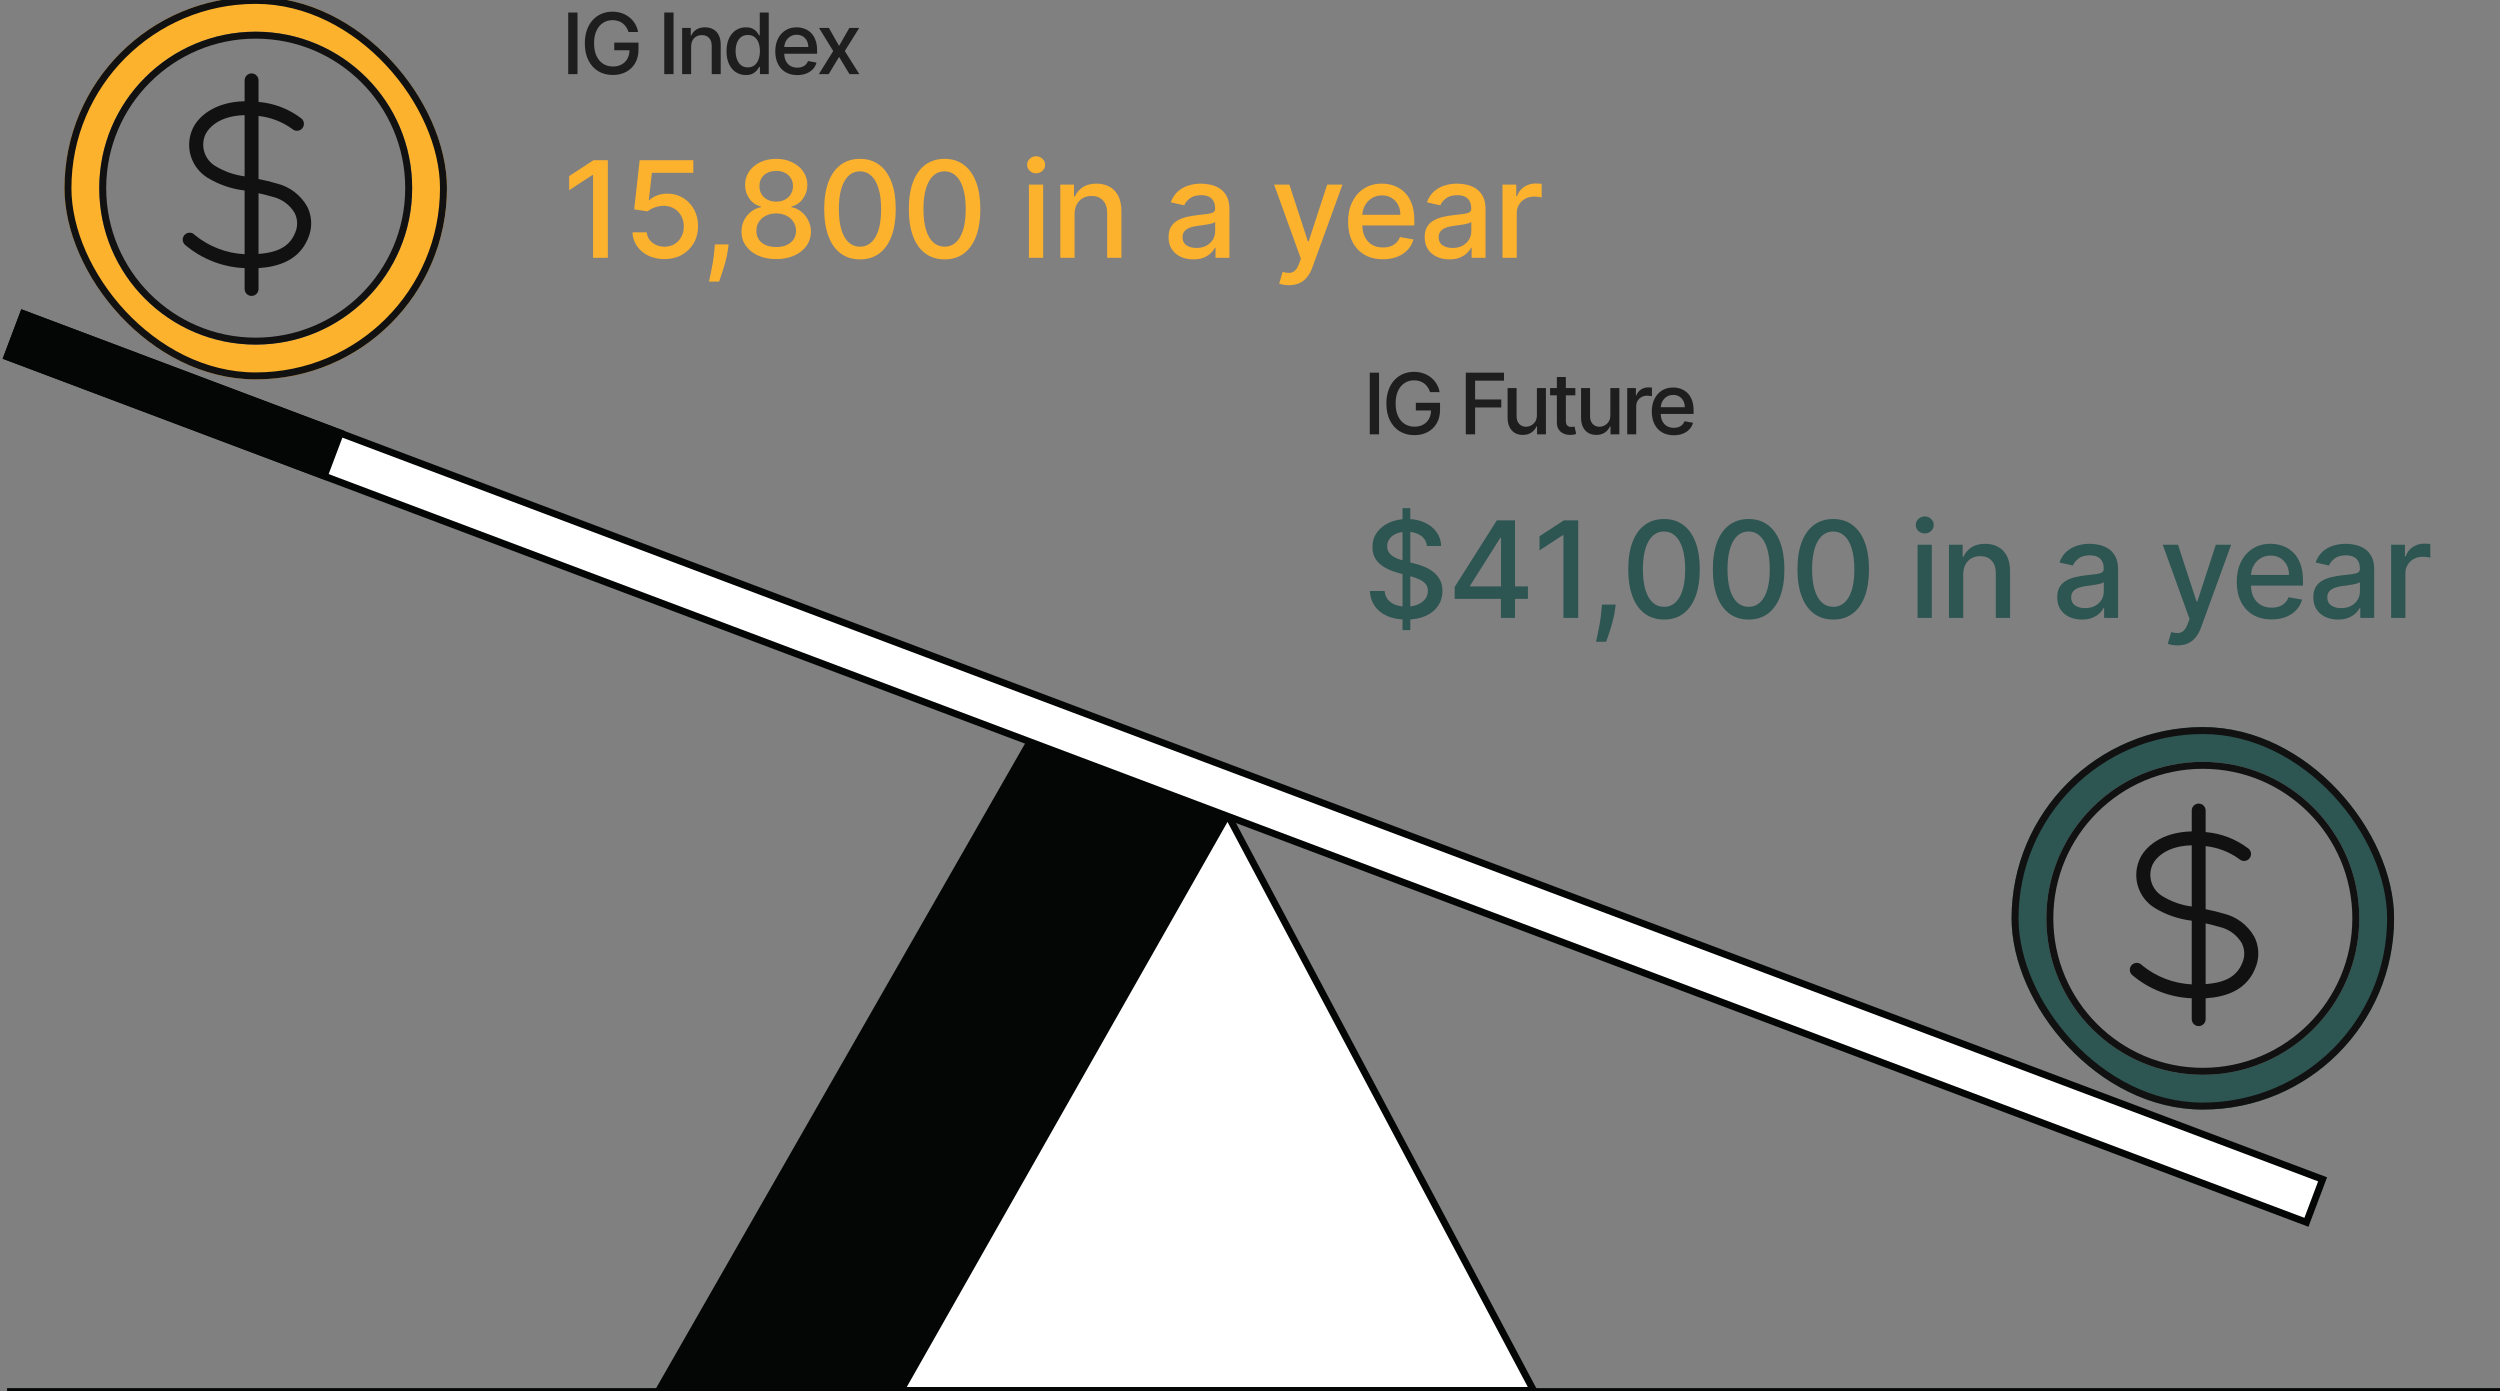 <svg width="708" height="394" viewBox="0 0 708 394" fill="none" xmlns="http://www.w3.org/2000/svg">
<rect x="0" y="0" width="708" height="394" fill="#808080" stroke="none"/>
<path d="M2 393.786H708.117" stroke="#040505" stroke-width="1.332" stroke-miterlimit="10"/>
<path d="M291.729 210.043L347.659 230.722L255.099 393.786H186.564L291.729 210.043Z" fill="#040505" stroke="#040505" stroke-width="1.969" stroke-miterlimit="10"/>
<path d="M347.662 230.722L434.315 393.786H255.102L347.662 230.722Z" fill="white" stroke="#040505" stroke-width="1.969" stroke-miterlimit="10" stroke-linejoin="bevel"/>
<path d="M657.76 333.989L6.58 88.866L2.001 101.031L653.181 346.154L657.76 333.989Z" fill="white" stroke="#040505" stroke-width="1.969" stroke-miterlimit="10"/>
<path d="M96.397 122.639L6.637 88.841L2.056 101.006L91.817 134.804L96.397 122.639Z" fill="#040505" stroke="#040505" stroke-width="1.969" stroke-miterlimit="10"/>
<g clip-path="url(#clip0_369_1943)">
<circle cx="623.841" cy="260.067" r="49.234" stroke="#2D5551" stroke-width="9.847"/>
<circle cx="623.84" cy="260.067" r="43.326" stroke="#111111" stroke-width="1.969"/>
<path d="M638.425 265.286C637.511 263.664 636.274 262.247 634.79 261.122C633.306 259.998 631.608 259.189 629.799 258.747C628.102 258.238 626.38 257.818 624.639 257.487V239.625C628.1 239.996 631.401 241.273 634.21 243.327C634.404 243.499 634.63 243.631 634.875 243.716C635.12 243.801 635.38 243.836 635.638 243.821C635.897 243.805 636.15 243.739 636.384 243.625C636.617 243.512 636.825 243.354 636.997 243.16C637.169 242.966 637.301 242.74 637.386 242.495C637.471 242.25 637.506 241.991 637.491 241.732C637.475 241.473 637.409 241.22 637.295 240.987C637.182 240.754 637.024 240.545 636.83 240.373C633.305 237.659 629.073 236.018 624.639 235.647V229.542C624.639 229.019 624.432 228.518 624.062 228.149C623.693 227.78 623.192 227.572 622.67 227.572C622.148 227.572 621.647 227.78 621.277 228.149C620.908 228.518 620.701 229.019 620.701 229.542V235.45C612.035 235.647 607.25 239.96 605.792 243.682C604.82 246.079 604.728 248.742 605.532 251.201C606.336 253.659 607.984 255.753 610.184 257.113C613.387 259.065 616.975 260.302 620.701 260.737V278.776C615.559 278.517 610.634 276.627 606.639 273.38C606.461 273.168 606.24 272.996 605.991 272.875C605.741 272.754 605.469 272.687 605.192 272.678C604.915 272.67 604.64 272.72 604.383 272.825C604.127 272.93 603.896 273.089 603.705 273.289C603.514 273.49 603.367 273.729 603.275 273.99C603.182 274.252 603.146 274.529 603.169 274.806C603.191 275.082 603.271 275.35 603.404 275.593C603.537 275.836 603.72 276.048 603.941 276.216C608.652 280.182 614.548 282.468 620.701 282.715V288.623C620.701 289.145 620.908 289.646 621.277 290.015C621.647 290.385 622.148 290.592 622.67 290.592C623.192 290.592 623.693 290.385 624.062 290.015C624.432 289.646 624.639 289.145 624.639 288.623V282.715C630.193 282.341 636.593 280.568 639.016 273.341C639.454 272.025 639.627 270.637 639.526 269.254C639.425 267.872 639.05 266.523 638.425 265.286ZM612.409 253.804C610.971 252.948 609.886 251.607 609.348 250.023C608.81 248.438 608.855 246.713 609.475 245.159C609.692 244.568 611.897 239.625 620.701 239.389V256.719C617.763 256.341 614.938 255.348 612.409 253.804ZM635.274 272.001C633.856 276.216 630.705 278.244 624.639 278.697V261.505C625.9 261.78 627.199 262.095 628.578 262.509C629.88 262.805 631.109 263.362 632.189 264.148C633.269 264.933 634.178 265.93 634.86 267.078C635.633 268.603 635.781 270.369 635.274 272.001Z" fill="#111111"/>
</g>
<rect x="570.668" y="206.894" width="106.346" height="106.346" rx="53.173" stroke="#111111" stroke-width="1.969"/>
<g clip-path="url(#clip1_369_1943)">
<circle cx="72.418" cy="53.283" r="49.234" stroke="#FDB22D" stroke-width="9.847"/>
<circle cx="72.416" cy="53.283" r="43.326" stroke="#111111" stroke-width="1.969"/>
<path d="M87.001 58.502C86.087 56.88 84.85 55.463 83.366 54.338C81.882 53.213 80.184 52.405 78.375 51.963C76.678 51.454 74.956 51.033 73.216 50.703V32.841C76.676 33.212 79.977 34.489 82.787 36.543C82.981 36.715 83.207 36.847 83.451 36.932C83.697 37.017 83.956 37.052 84.215 37.036C84.473 37.021 84.727 36.955 84.96 36.841C85.193 36.728 85.401 36.57 85.573 36.376C85.745 36.182 85.877 35.956 85.962 35.711C86.047 35.466 86.082 35.206 86.067 34.948C86.051 34.689 85.985 34.436 85.871 34.203C85.758 33.969 85.6 33.761 85.406 33.589C81.881 30.874 77.649 29.233 73.216 28.863V22.758C73.216 22.235 73.008 21.734 72.639 21.365C72.269 20.996 71.768 20.788 71.246 20.788C70.724 20.788 70.223 20.996 69.853 21.365C69.484 21.734 69.277 22.235 69.277 22.758V28.666C60.611 28.863 55.826 33.175 54.369 36.898C53.396 39.294 53.304 41.958 54.108 44.416C54.912 46.875 56.56 48.969 58.76 50.329C61.963 52.281 65.551 53.517 69.277 53.952V71.992C64.135 71.733 59.21 69.843 55.215 66.596C55.037 66.384 54.816 66.211 54.567 66.091C54.317 65.97 54.045 65.903 53.768 65.894C53.491 65.886 53.216 65.936 52.959 66.041C52.703 66.146 52.472 66.304 52.281 66.505C52.09 66.706 51.943 66.945 51.851 67.206C51.759 67.467 51.722 67.745 51.745 68.021C51.767 68.297 51.847 68.566 51.98 68.809C52.114 69.052 52.297 69.264 52.517 69.432C57.228 73.397 63.124 75.684 69.277 75.93V81.839C69.277 82.361 69.484 82.862 69.853 83.231C70.223 83.601 70.724 83.808 71.246 83.808C71.768 83.808 72.269 83.601 72.639 83.231C73.008 82.862 73.216 82.361 73.216 81.839V75.93C78.769 75.556 85.17 73.784 87.592 66.556C88.03 65.241 88.204 63.852 88.102 62.47C88.001 61.087 87.626 59.739 87.001 58.502ZM60.986 47.02C59.548 46.164 58.462 44.823 57.924 43.239C57.386 41.654 57.431 39.929 58.051 38.375C58.268 37.784 60.474 32.841 69.277 32.604V49.935C66.339 49.557 63.514 48.564 60.986 47.02ZM83.85 65.217C82.432 69.432 79.281 71.46 73.216 71.913V54.72C74.476 54.996 75.776 55.311 77.154 55.725C78.457 56.02 79.685 56.578 80.765 57.364C81.845 58.149 82.754 59.146 83.436 60.294C84.209 61.819 84.357 63.585 83.85 65.217Z" fill="#111111"/>
</g>
<rect x="19.244" y="0.11" width="106.346" height="106.346" rx="53.173" stroke="#111111" stroke-width="1.969"/>
<path d="M390.551 105.545V123H387.918V105.545H390.551ZM404.999 111.06C404.834 110.543 404.613 110.08 404.334 109.67C404.061 109.256 403.735 108.903 403.354 108.614C402.973 108.318 402.539 108.094 402.05 107.94C401.567 107.787 401.036 107.71 400.456 107.71C399.473 107.71 398.587 107.963 397.797 108.469C397.007 108.974 396.382 109.716 395.922 110.693C395.468 111.665 395.24 112.855 395.24 114.264C395.24 115.679 395.47 116.875 395.931 117.852C396.391 118.83 397.022 119.571 397.823 120.077C398.624 120.582 399.536 120.835 400.559 120.835C401.507 120.835 402.334 120.642 403.039 120.256C403.749 119.869 404.297 119.324 404.684 118.619C405.076 117.909 405.272 117.074 405.272 116.114L405.953 116.241H400.959V114.068H407.82V116.054C407.82 117.52 407.507 118.793 406.882 119.872C406.263 120.946 405.405 121.776 404.309 122.361C403.218 122.946 401.968 123.239 400.559 123.239C398.979 123.239 397.593 122.875 396.399 122.148C395.212 121.42 394.286 120.389 393.621 119.054C392.956 117.713 392.624 116.122 392.624 114.281C392.624 112.889 392.817 111.639 393.203 110.531C393.59 109.423 394.132 108.483 394.831 107.71C395.536 106.932 396.363 106.338 397.311 105.929C398.266 105.514 399.309 105.307 400.439 105.307C401.382 105.307 402.26 105.446 403.073 105.724C403.891 106.003 404.618 106.398 405.255 106.909C405.897 107.42 406.428 108.028 406.848 108.733C407.269 109.432 407.553 110.207 407.701 111.06H404.999ZM415.114 123V105.545H425.938V107.812H417.748V113.131H425.163V115.389H417.748V123H415.114ZM435.245 117.571V109.909H437.802V123H435.296V120.733H435.16C434.858 121.432 434.375 122.014 433.711 122.48C433.052 122.94 432.231 123.17 431.248 123.17C430.407 123.17 429.662 122.986 429.015 122.616C428.373 122.241 427.867 121.688 427.498 120.955C427.134 120.222 426.952 119.315 426.952 118.236V109.909H429.5V117.929C429.5 118.821 429.748 119.531 430.242 120.06C430.736 120.588 431.378 120.852 432.168 120.852C432.645 120.852 433.12 120.733 433.591 120.494C434.069 120.256 434.463 119.895 434.776 119.412C435.094 118.929 435.25 118.315 435.245 117.571ZM446.136 109.909V111.955H438.986V109.909H446.136ZM440.903 106.773H443.452V119.156C443.452 119.651 443.526 120.023 443.673 120.273C443.821 120.517 444.011 120.685 444.244 120.776C444.483 120.861 444.741 120.903 445.02 120.903C445.224 120.903 445.403 120.889 445.557 120.861C445.71 120.832 445.83 120.81 445.915 120.793L446.375 122.898C446.227 122.955 446.017 123.011 445.744 123.068C445.472 123.131 445.131 123.165 444.722 123.17C444.051 123.182 443.426 123.062 442.847 122.812C442.267 122.562 441.798 122.176 441.44 121.653C441.082 121.131 440.903 120.474 440.903 119.685V106.773ZM456.048 117.571V109.909H458.605V123H456.099V120.733H455.963C455.662 121.432 455.179 122.014 454.514 122.48C453.855 122.94 453.034 123.17 452.051 123.17C451.21 123.17 450.465 122.986 449.818 122.616C449.176 122.241 448.67 121.688 448.301 120.955C447.937 120.222 447.755 119.315 447.755 118.236V109.909H450.304V117.929C450.304 118.821 450.551 119.531 451.045 120.06C451.539 120.588 452.181 120.852 452.971 120.852C453.448 120.852 453.923 120.733 454.394 120.494C454.872 120.256 455.267 119.895 455.579 119.412C455.897 118.929 456.054 118.315 456.048 117.571ZM460.829 123V109.909H463.292V111.989H463.428C463.667 111.284 464.087 110.73 464.689 110.327C465.297 109.918 465.985 109.713 466.752 109.713C466.911 109.713 467.099 109.719 467.314 109.73C467.536 109.741 467.709 109.756 467.834 109.773V112.21C467.732 112.182 467.55 112.151 467.289 112.116C467.028 112.077 466.766 112.057 466.505 112.057C465.903 112.057 465.366 112.185 464.894 112.44C464.428 112.69 464.059 113.04 463.786 113.489C463.513 113.932 463.377 114.437 463.377 115.006V123H460.829ZM474.013 123.264C472.723 123.264 471.612 122.989 470.681 122.438C469.754 121.881 469.038 121.099 468.533 120.094C468.033 119.082 467.783 117.898 467.783 116.54C467.783 115.199 468.033 114.017 468.533 112.994C469.038 111.972 469.743 111.173 470.646 110.599C471.556 110.026 472.618 109.739 473.834 109.739C474.573 109.739 475.288 109.861 475.982 110.105C476.675 110.349 477.297 110.733 477.848 111.256C478.399 111.778 478.834 112.457 479.152 113.293C479.47 114.122 479.629 115.131 479.629 116.318V117.222H469.223V115.312H477.132C477.132 114.642 476.996 114.048 476.723 113.531C476.45 113.009 476.067 112.597 475.573 112.295C475.084 111.994 474.51 111.844 473.851 111.844C473.135 111.844 472.51 112.02 471.976 112.372C471.448 112.719 471.038 113.173 470.749 113.736C470.465 114.293 470.323 114.898 470.323 115.551V117.043C470.323 117.918 470.476 118.662 470.783 119.276C471.095 119.889 471.53 120.358 472.087 120.682C472.644 121 473.294 121.159 474.038 121.159C474.521 121.159 474.962 121.091 475.36 120.955C475.757 120.812 476.101 120.602 476.391 120.324C476.681 120.045 476.902 119.702 477.056 119.293L479.467 119.727C479.274 120.437 478.928 121.06 478.428 121.594C477.933 122.122 477.311 122.534 476.561 122.83C475.817 123.119 474.967 123.264 474.013 123.264Z" fill="#1E1E1E"/>
<path d="M397.187 178.455V143.909H399.4V178.455H397.187ZM404.109 154.624C403.965 153.346 403.372 152.357 402.328 151.655C401.285 150.944 399.971 150.589 398.388 150.589C397.254 150.589 396.274 150.769 395.446 151.129C394.618 151.479 393.975 151.965 393.516 152.586C393.067 153.198 392.842 153.895 392.842 154.678C392.842 155.334 392.995 155.901 393.3 156.378C393.615 156.855 394.025 157.255 394.528 157.579C395.041 157.894 395.59 158.159 396.175 158.375C396.759 158.582 397.322 158.753 397.862 158.888L400.56 159.589C401.442 159.805 402.346 160.098 403.273 160.467C404.199 160.835 405.058 161.321 405.85 161.924C406.642 162.527 407.281 163.273 407.766 164.164C408.261 165.055 408.509 166.121 408.509 167.362C408.509 168.928 408.104 170.317 407.294 171.532C406.493 172.746 405.328 173.705 403.799 174.406C402.279 175.108 400.439 175.459 398.28 175.459C396.211 175.459 394.42 175.13 392.909 174.474C391.398 173.817 390.215 172.886 389.36 171.68C388.505 170.466 388.033 169.027 387.943 167.362H392.126C392.207 168.361 392.531 169.193 393.098 169.859C393.674 170.515 394.407 171.006 395.298 171.33C396.197 171.644 397.182 171.802 398.253 171.802C399.431 171.802 400.479 171.617 401.397 171.249C402.324 170.871 403.052 170.349 403.583 169.683C404.114 169.009 404.379 168.221 404.379 167.322C404.379 166.503 404.145 165.833 403.678 165.311C403.219 164.789 402.594 164.357 401.802 164.016C401.019 163.674 400.133 163.372 399.143 163.112L395.878 162.221C393.665 161.618 391.911 160.732 390.615 159.562C389.329 158.393 388.685 156.846 388.685 154.92C388.685 153.328 389.117 151.938 389.981 150.751C390.844 149.563 392.014 148.641 393.489 147.984C394.965 147.319 396.629 146.986 398.482 146.986C400.353 146.986 402.004 147.314 403.435 147.971C404.874 148.628 406.008 149.532 406.835 150.683C407.663 151.826 408.095 153.139 408.131 154.624H404.109ZM411.963 169.602V166.229L423.906 147.364H426.564V152.33H424.877L416.335 165.851V166.067H432.704V169.602H411.963ZM425.066 175V168.577L425.093 167.038V147.364H429.047V175H425.066ZM446.951 147.364V175H442.767V151.547H442.606L435.993 155.865V151.871L442.889 147.364H446.951ZM457.564 171.222L457.362 172.692C457.227 173.772 456.997 174.897 456.674 176.066C456.359 177.245 456.03 178.338 455.688 179.345C455.356 180.353 455.081 181.153 454.865 181.747H452.004C452.121 181.189 452.283 180.434 452.49 179.48C452.697 178.536 452.9 177.478 453.098 176.309C453.295 175.139 453.444 173.947 453.543 172.733L453.678 171.222H457.564ZM471.258 175.459C469.126 175.45 467.304 174.888 465.792 173.772C464.281 172.656 463.125 171.033 462.324 168.901C461.524 166.768 461.123 164.2 461.123 161.195C461.123 158.2 461.524 155.64 462.324 153.517C463.134 151.394 464.295 149.775 465.806 148.659C467.326 147.544 469.144 146.986 471.258 146.986C473.372 146.986 475.184 147.548 476.696 148.673C478.207 149.788 479.363 151.407 480.164 153.531C480.974 155.645 481.378 158.2 481.378 161.195C481.378 164.209 480.978 166.782 480.177 168.914C479.377 171.037 478.221 172.661 476.709 173.786C475.198 174.901 473.381 175.459 471.258 175.459ZM471.258 171.856C473.129 171.856 474.591 170.943 475.643 169.116C476.705 167.29 477.236 164.65 477.236 161.195C477.236 158.901 476.993 156.963 476.507 155.379C476.03 153.787 475.342 152.581 474.442 151.763C473.552 150.935 472.49 150.521 471.258 150.521C469.395 150.521 467.934 151.439 466.872 153.274C465.81 155.109 465.275 157.75 465.266 161.195C465.266 163.498 465.505 165.446 465.981 167.038C466.467 168.622 467.155 169.823 468.046 170.641C468.937 171.451 470.007 171.856 471.258 171.856ZM495.217 175.459C493.085 175.45 491.263 174.888 489.752 173.772C488.24 172.656 487.084 171.033 486.284 168.901C485.483 166.768 485.083 164.2 485.083 161.195C485.083 158.2 485.483 155.64 486.284 153.517C487.093 151.394 488.254 149.775 489.765 148.659C491.286 147.544 493.103 146.986 495.217 146.986C497.331 146.986 499.144 147.548 500.655 148.673C502.167 149.788 503.323 151.407 504.123 153.531C504.933 155.645 505.338 158.2 505.338 161.195C505.338 164.209 504.937 166.782 504.137 168.914C503.336 171.037 502.18 172.661 500.669 173.786C499.157 174.901 497.34 175.459 495.217 175.459ZM495.217 171.856C497.088 171.856 498.55 170.943 499.603 169.116C500.664 167.29 501.195 164.65 501.195 161.195C501.195 158.901 500.952 156.963 500.466 155.379C499.989 153.787 499.301 152.581 498.402 151.763C497.511 150.935 496.449 150.521 495.217 150.521C493.355 150.521 491.893 151.439 490.831 153.274C489.77 155.109 489.234 157.75 489.225 161.195C489.225 163.498 489.464 165.446 489.941 167.038C490.426 168.622 491.115 169.823 492.005 170.641C492.896 171.451 493.966 171.856 495.217 171.856ZM519.176 175.459C517.044 175.45 515.222 174.888 513.711 173.772C512.2 172.656 511.044 171.033 510.243 168.901C509.442 166.768 509.042 164.2 509.042 161.195C509.042 158.2 509.442 155.64 510.243 153.517C511.053 151.394 512.213 149.775 513.725 148.659C515.245 147.544 517.062 146.986 519.176 146.986C521.29 146.986 523.103 147.548 524.614 148.673C526.126 149.788 527.282 151.407 528.082 153.531C528.892 155.645 529.297 158.2 529.297 161.195C529.297 164.209 528.897 166.782 528.096 168.914C527.295 171.037 526.139 172.661 524.628 173.786C523.117 174.901 521.299 175.459 519.176 175.459ZM519.176 171.856C521.047 171.856 522.509 170.943 523.562 169.116C524.623 167.29 525.154 164.65 525.154 161.195C525.154 158.901 524.911 156.963 524.426 155.379C523.949 153.787 523.261 152.581 522.361 151.763C521.47 150.935 520.409 150.521 519.176 150.521C517.314 150.521 515.852 151.439 514.791 153.274C513.729 155.109 513.194 157.75 513.185 161.195C513.185 163.498 513.423 165.446 513.9 167.038C514.386 168.622 515.074 169.823 515.965 170.641C516.855 171.451 517.926 171.856 519.176 171.856ZM543.055 175V154.273H547.09V175H543.055ZM545.092 151.075C544.391 151.075 543.788 150.841 543.284 150.373C542.789 149.896 542.542 149.329 542.542 148.673C542.542 148.007 542.789 147.44 543.284 146.972C543.788 146.496 544.391 146.257 545.092 146.257C545.794 146.257 546.392 146.496 546.887 146.972C547.391 147.44 547.643 148.007 547.643 148.673C547.643 149.329 547.391 149.896 546.887 150.373C546.392 150.841 545.794 151.075 545.092 151.075ZM555.982 162.693V175H551.948V154.273H555.82V157.646H556.077C556.554 156.549 557.3 155.667 558.317 155.001C559.342 154.336 560.633 154.003 562.19 154.003C563.602 154.003 564.839 154.3 565.901 154.893C566.962 155.478 567.785 156.351 568.37 157.511C568.955 158.672 569.247 160.107 569.247 161.816V175H565.213V162.302C565.213 160.799 564.821 159.625 564.038 158.78C563.256 157.925 562.181 157.498 560.813 157.498C559.878 157.498 559.046 157.7 558.317 158.105C557.597 158.51 557.026 159.104 556.603 159.886C556.189 160.66 555.982 161.596 555.982 162.693ZM589.607 175.459C588.294 175.459 587.106 175.216 586.045 174.73C584.983 174.235 584.142 173.52 583.521 172.585C582.909 171.649 582.604 170.502 582.604 169.143C582.604 167.974 582.828 167.011 583.278 166.256C583.728 165.5 584.335 164.902 585.1 164.461C585.865 164.02 586.719 163.687 587.664 163.462C588.609 163.237 589.571 163.067 590.552 162.95C591.793 162.806 592.801 162.689 593.574 162.599C594.348 162.5 594.91 162.342 595.261 162.126C595.612 161.911 595.788 161.56 595.788 161.074V160.979C595.788 159.801 595.455 158.888 594.789 158.24C594.132 157.592 593.152 157.268 591.847 157.268C590.489 157.268 589.418 157.57 588.636 158.173C587.862 158.766 587.327 159.428 587.03 160.156L583.238 159.293C583.688 158.033 584.344 157.017 585.208 156.243C586.081 155.46 587.084 154.893 588.217 154.543C589.351 154.183 590.543 154.003 591.793 154.003C592.621 154.003 593.498 154.102 594.425 154.3C595.36 154.489 596.233 154.839 597.042 155.352C597.861 155.865 598.531 156.598 599.053 157.552C599.575 158.496 599.836 159.724 599.836 161.236V175H595.895V172.166H595.734C595.473 172.688 595.081 173.201 594.56 173.705C594.038 174.208 593.368 174.627 592.549 174.96C591.73 175.292 590.75 175.459 589.607 175.459ZM590.484 172.22C591.6 172.22 592.553 172 593.345 171.559C594.146 171.118 594.753 170.542 595.167 169.832C595.59 169.112 595.801 168.343 595.801 167.524V164.852C595.657 164.996 595.378 165.131 594.964 165.257C594.56 165.374 594.096 165.478 593.574 165.567C593.053 165.648 592.544 165.725 592.05 165.797C591.555 165.86 591.141 165.914 590.808 165.959C590.025 166.058 589.31 166.224 588.663 166.458C588.024 166.692 587.511 167.029 587.124 167.47C586.746 167.902 586.557 168.478 586.557 169.197C586.557 170.196 586.926 170.952 587.664 171.464C588.402 171.968 589.342 172.22 590.484 172.22ZM616.677 182.773C616.074 182.773 615.525 182.723 615.031 182.624C614.536 182.534 614.167 182.435 613.924 182.327L614.896 179.021C615.633 179.219 616.29 179.305 616.866 179.278C617.442 179.251 617.95 179.035 618.391 178.63C618.841 178.225 619.236 177.564 619.578 176.646L620.078 175.27L612.494 154.273H616.812L622.061 170.358H622.277L627.526 154.273H631.858L623.316 177.766C622.92 178.846 622.417 179.759 621.805 180.506C621.193 181.261 620.464 181.828 619.619 182.206C618.773 182.584 617.793 182.773 616.677 182.773ZM643.308 175.418C641.266 175.418 639.507 174.982 638.032 174.109C636.566 173.228 635.432 171.991 634.631 170.398C633.84 168.797 633.444 166.921 633.444 164.771C633.444 162.648 633.84 160.777 634.631 159.158C635.432 157.538 636.548 156.274 637.978 155.366C639.417 154.457 641.1 154.003 643.025 154.003C644.194 154.003 645.328 154.196 646.425 154.583C647.523 154.97 648.508 155.577 649.381 156.405C650.253 157.232 650.941 158.308 651.445 159.63C651.949 160.943 652.201 162.54 652.201 164.42V165.851H635.724V162.828H648.247C648.247 161.767 648.031 160.826 647.599 160.008C647.168 159.18 646.56 158.528 645.778 158.051C645.004 157.574 644.095 157.336 643.052 157.336C641.918 157.336 640.929 157.615 640.083 158.173C639.246 158.721 638.599 159.441 638.14 160.332C637.69 161.213 637.465 162.171 637.465 163.206V165.567C637.465 166.953 637.708 168.131 638.194 169.103C638.689 170.075 639.377 170.817 640.258 171.33C641.14 171.833 642.17 172.085 643.349 172.085C644.113 172.085 644.811 171.977 645.44 171.761C646.07 171.536 646.614 171.204 647.073 170.763C647.532 170.322 647.883 169.778 648.126 169.13L651.945 169.818C651.639 170.943 651.09 171.928 650.298 172.773C649.516 173.61 648.53 174.262 647.343 174.73C646.164 175.189 644.82 175.418 643.308 175.418ZM662.14 175.459C660.826 175.459 659.639 175.216 658.577 174.73C657.516 174.235 656.674 173.52 656.054 172.585C655.442 171.649 655.136 170.502 655.136 169.143C655.136 167.974 655.361 167.011 655.811 166.256C656.261 165.5 656.868 164.902 657.633 164.461C658.397 164.02 659.252 163.687 660.196 163.462C661.141 163.237 662.104 163.067 663.084 162.95C664.326 162.806 665.333 162.689 666.107 162.599C666.881 162.5 667.443 162.342 667.794 162.126C668.145 161.911 668.32 161.56 668.32 161.074V160.979C668.32 159.801 667.987 158.888 667.321 158.24C666.665 157.592 665.684 157.268 664.38 157.268C663.021 157.268 661.951 157.57 661.168 158.173C660.394 158.766 659.859 159.428 659.562 160.156L655.77 159.293C656.22 158.033 656.877 157.017 657.74 156.243C658.613 155.46 659.616 154.893 660.75 154.543C661.883 154.183 663.075 154.003 664.326 154.003C665.153 154.003 666.031 154.102 666.957 154.3C667.893 154.489 668.765 154.839 669.575 155.352C670.394 155.865 671.064 156.598 671.586 157.552C672.107 158.496 672.368 159.724 672.368 161.236V175H668.428V172.166H668.266C668.005 172.688 667.614 173.201 667.092 173.705C666.57 174.208 665.9 174.627 665.081 174.96C664.263 175.292 663.282 175.459 662.14 175.459ZM663.017 172.22C664.132 172.22 665.086 172 665.878 171.559C666.678 171.118 667.285 170.542 667.699 169.832C668.122 169.112 668.334 168.343 668.334 167.524V164.852C668.19 164.996 667.911 165.131 667.497 165.257C667.092 165.374 666.629 165.478 666.107 165.567C665.585 165.648 665.077 165.725 664.582 165.797C664.087 165.86 663.673 165.914 663.341 165.959C662.558 166.058 661.843 166.224 661.195 166.458C660.556 166.692 660.044 167.029 659.657 167.47C659.279 167.902 659.09 168.478 659.09 169.197C659.09 170.196 659.459 170.952 660.196 171.464C660.934 171.968 661.874 172.22 663.017 172.22ZM677.172 175V154.273H681.072V157.565H681.288C681.666 156.45 682.332 155.573 683.285 154.934C684.248 154.286 685.337 153.962 686.551 153.962C686.803 153.962 687.1 153.971 687.442 153.989C687.792 154.007 688.067 154.03 688.265 154.057V157.916C688.103 157.871 687.815 157.822 687.401 157.768C686.987 157.705 686.573 157.673 686.16 157.673C685.206 157.673 684.356 157.876 683.609 158.281C682.872 158.676 682.287 159.23 681.855 159.94C681.423 160.642 681.207 161.443 681.207 162.342V175H677.172Z" fill="#2D5551"/>
<path d="M163.551 3.545V21H160.918V3.545H163.551ZM177.999 9.06C177.834 8.543 177.613 8.08 177.334 7.67C177.061 7.256 176.735 6.903 176.354 6.614C175.973 6.318 175.539 6.094 175.05 5.94C174.567 5.787 174.036 5.71 173.456 5.71C172.473 5.71 171.587 5.963 170.797 6.469C170.007 6.974 169.382 7.716 168.922 8.693C168.468 9.665 168.24 10.855 168.24 12.264C168.24 13.679 168.47 14.875 168.931 15.852C169.391 16.829 170.022 17.571 170.823 18.077C171.624 18.582 172.536 18.835 173.559 18.835C174.507 18.835 175.334 18.642 176.039 18.256C176.749 17.869 177.297 17.324 177.684 16.619C178.076 15.909 178.272 15.074 178.272 14.114L178.953 14.242H173.959V12.068H180.82V14.054C180.82 15.52 180.507 16.793 179.882 17.872C179.263 18.946 178.405 19.776 177.309 20.361C176.218 20.946 174.968 21.239 173.559 21.239C171.979 21.239 170.593 20.875 169.399 20.148C168.212 19.421 167.286 18.389 166.621 17.054C165.956 15.713 165.624 14.122 165.624 12.281C165.624 10.889 165.817 9.639 166.203 8.531C166.59 7.423 167.132 6.483 167.831 5.71C168.536 4.932 169.363 4.338 170.311 3.929C171.266 3.514 172.309 3.307 173.439 3.307C174.382 3.307 175.26 3.446 176.073 3.724C176.891 4.003 177.618 4.398 178.255 4.909C178.897 5.42 179.428 6.028 179.848 6.733C180.269 7.432 180.553 8.207 180.701 9.06H177.999ZM190.748 3.545V21H188.114V3.545H190.748ZM195.727 13.227V21H193.179V7.909H195.625V10.04H195.787C196.088 9.347 196.559 8.79 197.201 8.369C197.849 7.949 198.664 7.739 199.647 7.739C200.539 7.739 201.321 7.926 201.991 8.301C202.662 8.67 203.182 9.222 203.551 9.955C203.92 10.688 204.105 11.594 204.105 12.673V21H201.557V12.98C201.557 12.031 201.309 11.29 200.815 10.756C200.321 10.216 199.642 9.946 198.778 9.946C198.187 9.946 197.662 10.074 197.201 10.329C196.747 10.585 196.386 10.96 196.119 11.454C195.858 11.943 195.727 12.534 195.727 13.227ZM211.223 21.256C210.166 21.256 209.223 20.986 208.393 20.446C207.57 19.901 206.922 19.125 206.45 18.119C205.984 17.108 205.751 15.895 205.751 14.48C205.751 13.065 205.987 11.855 206.459 10.849C206.936 9.844 207.589 9.074 208.419 8.54C209.249 8.006 210.189 7.739 211.24 7.739C212.053 7.739 212.706 7.875 213.2 8.148C213.7 8.415 214.087 8.727 214.359 9.085C214.638 9.443 214.854 9.759 215.007 10.031H215.161V3.545H217.709V21H215.22V18.963H215.007C214.854 19.241 214.632 19.56 214.342 19.918C214.058 20.276 213.666 20.588 213.166 20.855C212.666 21.122 212.018 21.256 211.223 21.256ZM211.786 19.082C212.518 19.082 213.138 18.889 213.643 18.503C214.155 18.111 214.541 17.568 214.803 16.875C215.07 16.182 215.203 15.375 215.203 14.454C215.203 13.546 215.072 12.75 214.811 12.068C214.55 11.386 214.166 10.855 213.661 10.474C213.155 10.094 212.53 9.903 211.786 9.903C211.018 9.903 210.379 10.102 209.868 10.5C209.357 10.898 208.97 11.44 208.709 12.128C208.453 12.815 208.325 13.591 208.325 14.454C208.325 15.329 208.456 16.116 208.717 16.815C208.979 17.514 209.365 18.068 209.876 18.477C210.393 18.881 211.03 19.082 211.786 19.082ZM225.788 21.264C224.498 21.264 223.387 20.989 222.456 20.438C221.529 19.881 220.813 19.099 220.308 18.094C219.808 17.082 219.558 15.898 219.558 14.54C219.558 13.199 219.808 12.017 220.308 10.994C220.813 9.972 221.518 9.173 222.421 8.599C223.331 8.026 224.393 7.739 225.609 7.739C226.348 7.739 227.063 7.861 227.757 8.105C228.45 8.349 229.072 8.733 229.623 9.256C230.174 9.778 230.609 10.457 230.927 11.293C231.245 12.122 231.404 13.131 231.404 14.318V15.222H220.998V13.312H228.907C228.907 12.642 228.771 12.048 228.498 11.531C228.225 11.008 227.842 10.597 227.348 10.296C226.859 9.994 226.285 9.844 225.626 9.844C224.91 9.844 224.285 10.02 223.751 10.372C223.223 10.719 222.813 11.173 222.524 11.736C222.24 12.293 222.098 12.898 222.098 13.551V15.043C222.098 15.918 222.251 16.662 222.558 17.276C222.87 17.889 223.305 18.358 223.862 18.682C224.419 19 225.069 19.159 225.813 19.159C226.296 19.159 226.737 19.091 227.135 18.954C227.532 18.812 227.876 18.602 228.166 18.324C228.456 18.046 228.677 17.702 228.831 17.293L231.242 17.727C231.049 18.438 230.703 19.06 230.203 19.594C229.708 20.122 229.086 20.534 228.336 20.829C227.592 21.119 226.742 21.264 225.788 21.264ZM234.738 7.909L237.628 13.006L240.542 7.909H243.329L239.247 14.454L243.363 21H240.577L237.628 16.108L234.687 21H231.892L235.966 14.454L231.943 7.909H234.738Z" fill="#1E1E1E"/>
<path d="M172.143 45.364V73H167.96V49.547H167.798L161.186 53.865V49.871L168.082 45.364H172.143ZM188.171 73.378C186.48 73.378 184.96 73.054 183.61 72.406C182.27 71.749 181.199 70.85 180.399 69.707C179.598 68.565 179.171 67.26 179.117 65.794H183.165C183.264 66.981 183.79 67.958 184.744 68.722C185.698 69.487 186.84 69.869 188.171 69.869C189.233 69.869 190.173 69.626 190.992 69.141C191.819 68.646 192.467 67.967 192.935 67.103C193.412 66.239 193.65 65.254 193.65 64.148C193.65 63.023 193.407 62.02 192.921 61.139C192.436 60.257 191.765 59.564 190.911 59.06C190.065 58.557 189.094 58.3 187.996 58.291C187.159 58.291 186.318 58.435 185.473 58.723C184.627 59.011 183.943 59.389 183.421 59.856L179.603 59.29L181.154 45.364H196.349V48.94H184.622L183.745 56.672H183.907C184.447 56.15 185.162 55.714 186.053 55.363C186.952 55.012 187.915 54.837 188.941 54.837C190.623 54.837 192.121 55.237 193.434 56.038C194.757 56.838 195.796 57.931 196.551 59.317C197.316 60.693 197.694 62.276 197.685 64.067C197.694 65.857 197.289 67.454 196.47 68.857C195.661 70.261 194.536 71.367 193.097 72.177C191.667 72.978 190.025 73.378 188.171 73.378ZM206.345 69.222L206.143 70.692C206.008 71.772 205.778 72.897 205.454 74.066C205.14 75.245 204.811 76.338 204.469 77.345C204.137 78.353 203.862 79.153 203.646 79.747H200.785C200.902 79.189 201.064 78.434 201.271 77.48C201.478 76.535 201.681 75.478 201.878 74.309C202.076 73.139 202.225 71.947 202.324 70.733L202.459 69.222H206.345ZM219.829 73.378C217.895 73.378 216.186 73.045 214.702 72.379C213.226 71.713 212.07 70.796 211.234 69.626C210.397 68.457 209.983 67.126 209.992 65.632C209.983 64.463 210.221 63.388 210.707 62.407C211.202 61.417 211.872 60.594 212.718 59.938C213.564 59.272 214.508 58.849 215.552 58.669V58.507C214.175 58.174 213.073 57.437 212.246 56.294C211.418 55.151 211.009 53.838 211.018 52.354C211.009 50.941 211.382 49.682 212.138 48.575C212.902 47.46 213.95 46.583 215.282 45.944C216.613 45.305 218.129 44.986 219.829 44.986C221.512 44.986 223.014 45.31 224.337 45.957C225.668 46.596 226.716 47.473 227.481 48.589C228.245 49.695 228.632 50.95 228.641 52.354C228.632 53.838 228.209 55.151 227.373 56.294C226.536 57.437 225.448 58.174 224.107 58.507V58.669C225.142 58.849 226.073 59.272 226.9 59.938C227.737 60.594 228.403 61.417 228.898 62.407C229.401 63.388 229.658 64.463 229.667 65.632C229.658 67.126 229.235 68.457 228.398 69.626C227.562 70.796 226.401 71.713 224.917 72.379C223.441 73.045 221.746 73.378 219.829 73.378ZM219.829 69.964C220.972 69.964 221.962 69.775 222.798 69.397C223.635 69.01 224.283 68.475 224.741 67.791C225.2 67.099 225.434 66.289 225.443 65.362C225.434 64.4 225.182 63.55 224.687 62.812C224.202 62.074 223.54 61.494 222.704 61.071C221.867 60.648 220.909 60.437 219.829 60.437C218.741 60.437 217.774 60.648 216.928 61.071C216.082 61.494 215.417 62.074 214.931 62.812C214.445 63.55 214.207 64.4 214.216 65.362C214.207 66.289 214.427 67.099 214.877 67.791C215.336 68.475 215.988 69.01 216.834 69.397C217.679 69.775 218.678 69.964 219.829 69.964ZM219.829 57.104C220.747 57.104 221.561 56.919 222.272 56.55C222.983 56.182 223.54 55.669 223.945 55.012C224.359 54.355 224.57 53.586 224.579 52.705C224.57 51.841 224.364 51.085 223.959 50.438C223.563 49.79 223.01 49.291 222.299 48.94C221.588 48.58 220.765 48.4 219.829 48.4C218.876 48.4 218.039 48.58 217.319 48.94C216.609 49.291 216.056 49.79 215.66 50.438C215.264 51.085 215.07 51.841 215.079 52.705C215.07 53.586 215.268 54.355 215.673 55.012C216.078 55.669 216.636 56.182 217.346 56.55C218.066 56.919 218.894 57.104 219.829 57.104ZM243.553 73.459C241.42 73.45 239.599 72.888 238.087 71.772C236.576 70.656 235.42 69.033 234.619 66.901C233.819 64.769 233.418 62.2 233.418 59.195C233.418 56.2 233.819 53.64 234.619 51.517C235.429 49.394 236.589 47.775 238.101 46.659C239.621 45.544 241.438 44.986 243.553 44.986C245.667 44.986 247.479 45.548 248.991 46.673C250.502 47.788 251.658 49.407 252.459 51.531C253.268 53.645 253.673 56.2 253.673 59.195C253.673 62.209 253.273 64.782 252.472 66.914C251.672 69.037 250.516 70.661 249.004 71.785C247.493 72.901 245.676 73.459 243.553 73.459ZM243.553 69.856C245.424 69.856 246.886 68.943 247.938 67.117C249 65.29 249.531 62.65 249.531 59.195C249.531 56.901 249.288 54.963 248.802 53.379C248.325 51.787 247.637 50.581 246.737 49.763C245.847 48.935 244.785 48.521 243.553 48.521C241.69 48.521 240.228 49.439 239.167 51.274C238.105 53.109 237.57 55.75 237.561 59.195C237.561 61.498 237.799 63.446 238.276 65.038C238.762 66.622 239.45 67.823 240.341 68.641C241.232 69.451 242.302 69.856 243.553 69.856ZM267.512 73.459C265.38 73.45 263.558 72.888 262.047 71.772C260.535 70.656 259.379 69.033 258.579 66.901C257.778 64.769 257.378 62.2 257.378 59.195C257.378 56.2 257.778 53.64 258.579 51.517C259.388 49.394 260.549 47.775 262.06 46.659C263.581 45.544 265.398 44.986 267.512 44.986C269.626 44.986 271.439 45.548 272.95 46.673C274.461 47.788 275.617 49.407 276.418 51.531C277.228 53.645 277.633 56.2 277.633 59.195C277.633 62.209 277.232 64.782 276.432 66.914C275.631 69.037 274.475 70.661 272.964 71.785C271.452 72.901 269.635 73.459 267.512 73.459ZM267.512 69.856C269.383 69.856 270.845 68.943 271.898 67.117C272.959 65.29 273.49 62.65 273.49 59.195C273.49 56.901 273.247 54.963 272.761 53.379C272.284 51.787 271.596 50.581 270.697 49.763C269.806 48.935 268.744 48.521 267.512 48.521C265.65 48.521 264.188 49.439 263.126 51.274C262.065 53.109 261.529 55.75 261.52 59.195C261.52 61.498 261.759 63.446 262.236 65.038C262.721 66.622 263.41 67.823 264.3 68.641C265.191 69.451 266.261 69.856 267.512 69.856ZM291.39 73V52.273H295.425V73H291.39ZM293.428 49.075C292.726 49.075 292.124 48.841 291.62 48.373C291.125 47.896 290.878 47.329 290.878 46.673C290.878 46.007 291.125 45.44 291.62 44.972C292.124 44.495 292.726 44.257 293.428 44.257C294.13 44.257 294.728 44.495 295.223 44.972C295.726 45.44 295.978 46.007 295.978 46.673C295.978 47.329 295.726 47.896 295.223 48.373C294.728 48.841 294.13 49.075 293.428 49.075ZM304.318 60.693V73H300.283V52.273H304.156V55.646H304.412C304.889 54.549 305.636 53.667 306.653 53.001C307.678 52.336 308.969 52.003 310.525 52.003C311.938 52.003 313.175 52.3 314.236 52.894C315.298 53.478 316.121 54.351 316.706 55.511C317.291 56.672 317.583 58.107 317.583 59.816V73H313.548V60.302C313.548 58.8 313.157 57.626 312.374 56.78C311.591 55.925 310.516 55.498 309.149 55.498C308.213 55.498 307.381 55.7 306.653 56.105C305.933 56.51 305.362 57.104 304.939 57.886C304.525 58.66 304.318 59.596 304.318 60.693ZM337.943 73.459C336.629 73.459 335.442 73.216 334.38 72.73C333.319 72.235 332.478 71.52 331.857 70.585C331.245 69.649 330.939 68.502 330.939 67.144C330.939 65.974 331.164 65.011 331.614 64.256C332.064 63.5 332.671 62.902 333.436 62.461C334.2 62.02 335.055 61.687 336 61.462C336.944 61.237 337.907 61.066 338.887 60.95C340.129 60.806 341.136 60.689 341.91 60.599C342.684 60.5 343.246 60.342 343.597 60.126C343.948 59.91 344.123 59.56 344.123 59.074V58.979C344.123 57.801 343.79 56.888 343.125 56.24C342.468 55.592 341.487 55.269 340.183 55.269C338.824 55.269 337.754 55.57 336.971 56.173C336.197 56.766 335.662 57.428 335.365 58.156L331.573 57.293C332.023 56.033 332.68 55.017 333.544 54.243C334.416 53.46 335.419 52.894 336.553 52.543C337.686 52.183 338.878 52.003 340.129 52.003C340.956 52.003 341.834 52.102 342.76 52.3C343.696 52.489 344.568 52.84 345.378 53.352C346.197 53.865 346.867 54.598 347.389 55.552C347.911 56.496 348.171 57.724 348.171 59.236V73H344.231V70.166H344.069C343.808 70.688 343.417 71.201 342.895 71.704C342.373 72.208 341.703 72.627 340.885 72.96C340.066 73.292 339.085 73.459 337.943 73.459ZM338.82 70.22C339.935 70.22 340.889 70 341.681 69.559C342.481 69.118 343.089 68.542 343.502 67.832C343.925 67.112 344.137 66.343 344.137 65.524V62.852C343.993 62.996 343.714 63.131 343.3 63.257C342.895 63.374 342.432 63.477 341.91 63.568C341.388 63.648 340.88 63.725 340.385 63.797C339.89 63.86 339.477 63.914 339.144 63.959C338.361 64.058 337.646 64.224 336.998 64.458C336.359 64.692 335.847 65.029 335.46 65.47C335.082 65.902 334.893 66.478 334.893 67.197C334.893 68.196 335.262 68.952 336 69.465C336.737 69.968 337.677 70.22 338.82 70.22ZM365.013 80.773C364.41 80.773 363.861 80.723 363.366 80.624C362.872 80.534 362.503 80.435 362.26 80.327L363.231 77.021C363.969 77.219 364.626 77.305 365.202 77.278C365.777 77.251 366.286 77.035 366.726 76.63C367.176 76.225 367.572 75.564 367.914 74.646L368.413 73.27L360.829 52.273H365.148L370.397 68.358H370.613L375.862 52.273H380.194L371.652 75.766C371.256 76.846 370.752 77.759 370.14 78.506C369.529 79.261 368.8 79.828 367.954 80.206C367.109 80.584 366.128 80.773 365.013 80.773ZM391.644 73.418C389.602 73.418 387.843 72.982 386.368 72.109C384.901 71.228 383.768 69.991 382.967 68.398C382.175 66.797 381.779 64.921 381.779 62.771C381.779 60.648 382.175 58.777 382.967 57.158C383.768 55.538 384.883 54.274 386.314 53.366C387.753 52.457 389.435 52.003 391.36 52.003C392.53 52.003 393.663 52.196 394.761 52.583C395.859 52.97 396.844 53.577 397.716 54.405C398.589 55.233 399.277 56.307 399.781 57.63C400.285 58.943 400.537 60.54 400.537 62.42V63.851H384.06V60.828H396.583C396.583 59.767 396.367 58.827 395.935 58.008C395.503 57.18 394.896 56.528 394.113 56.051C393.34 55.574 392.431 55.336 391.387 55.336C390.254 55.336 389.264 55.615 388.419 56.173C387.582 56.721 386.934 57.441 386.475 58.332C386.026 59.213 385.801 60.171 385.801 61.206V63.568C385.801 64.953 386.044 66.131 386.529 67.103C387.024 68.075 387.712 68.817 388.594 69.329C389.476 69.833 390.506 70.085 391.684 70.085C392.449 70.085 393.146 69.977 393.776 69.761C394.406 69.537 394.95 69.204 395.409 68.763C395.868 68.322 396.218 67.778 396.461 67.13L400.28 67.818C399.974 68.943 399.426 69.928 398.634 70.773C397.851 71.61 396.866 72.262 395.679 72.73C394.5 73.189 393.155 73.418 391.644 73.418ZM410.475 73.459C409.162 73.459 407.974 73.216 406.913 72.73C405.851 72.235 405.01 71.52 404.389 70.585C403.778 69.649 403.472 68.502 403.472 67.144C403.472 65.974 403.697 65.011 404.146 64.256C404.596 63.5 405.203 62.902 405.968 62.461C406.733 62.02 407.587 61.687 408.532 61.462C409.477 61.237 410.439 61.066 411.42 60.95C412.661 60.806 413.669 60.689 414.443 60.599C415.216 60.5 415.779 60.342 416.129 60.126C416.48 59.91 416.656 59.56 416.656 59.074V58.979C416.656 57.801 416.323 56.888 415.657 56.24C415 55.592 414.02 55.269 412.715 55.269C411.357 55.269 410.286 55.57 409.504 56.173C408.73 56.766 408.195 57.428 407.898 58.156L404.106 57.293C404.556 56.033 405.212 55.017 406.076 54.243C406.949 53.46 407.952 52.894 409.085 52.543C410.219 52.183 411.411 52.003 412.661 52.003C413.489 52.003 414.366 52.102 415.293 52.3C416.228 52.489 417.101 52.84 417.911 53.352C418.729 53.865 419.4 54.598 419.921 55.552C420.443 56.496 420.704 57.724 420.704 59.236V73H416.764V70.166H416.602C416.341 70.688 415.949 71.201 415.428 71.704C414.906 72.208 414.236 72.627 413.417 72.96C412.598 73.292 411.618 73.459 410.475 73.459ZM411.352 70.22C412.468 70.22 413.422 70 414.213 69.559C415.014 69.118 415.621 68.542 416.035 67.832C416.458 67.112 416.669 66.343 416.669 65.524V62.852C416.525 62.996 416.246 63.131 415.833 63.257C415.428 63.374 414.964 63.477 414.443 63.568C413.921 63.648 413.413 63.725 412.918 63.797C412.423 63.86 412.009 63.914 411.676 63.959C410.894 64.058 410.178 64.224 409.531 64.458C408.892 64.692 408.379 65.029 407.992 65.47C407.614 65.902 407.426 66.478 407.426 67.197C407.426 68.196 407.794 68.952 408.532 69.465C409.27 69.968 410.21 70.22 411.352 70.22ZM425.508 73V52.273H429.408V55.565H429.624C430.002 54.45 430.667 53.573 431.621 52.934C432.584 52.286 433.672 51.962 434.887 51.962C435.139 51.962 435.435 51.971 435.777 51.989C436.128 52.007 436.402 52.03 436.6 52.057V55.916C436.438 55.871 436.151 55.822 435.737 55.768C435.323 55.705 434.909 55.673 434.495 55.673C433.542 55.673 432.692 55.876 431.945 56.281C431.207 56.676 430.622 57.23 430.191 57.94C429.759 58.642 429.543 59.443 429.543 60.342V73H425.508Z" fill="#FDB22D"/>
<defs>
<clipPath id="clip0_369_1943">
<rect x="569.684" y="205.909" width="108.316" height="108.316" rx="54.158" fill="white"/>
</clipPath>
<clipPath id="clip1_369_1943">
<rect x="18.26" y="-0.875" width="108.316" height="108.316" rx="54.158" fill="white"/>
</clipPath>
</defs>
</svg>
